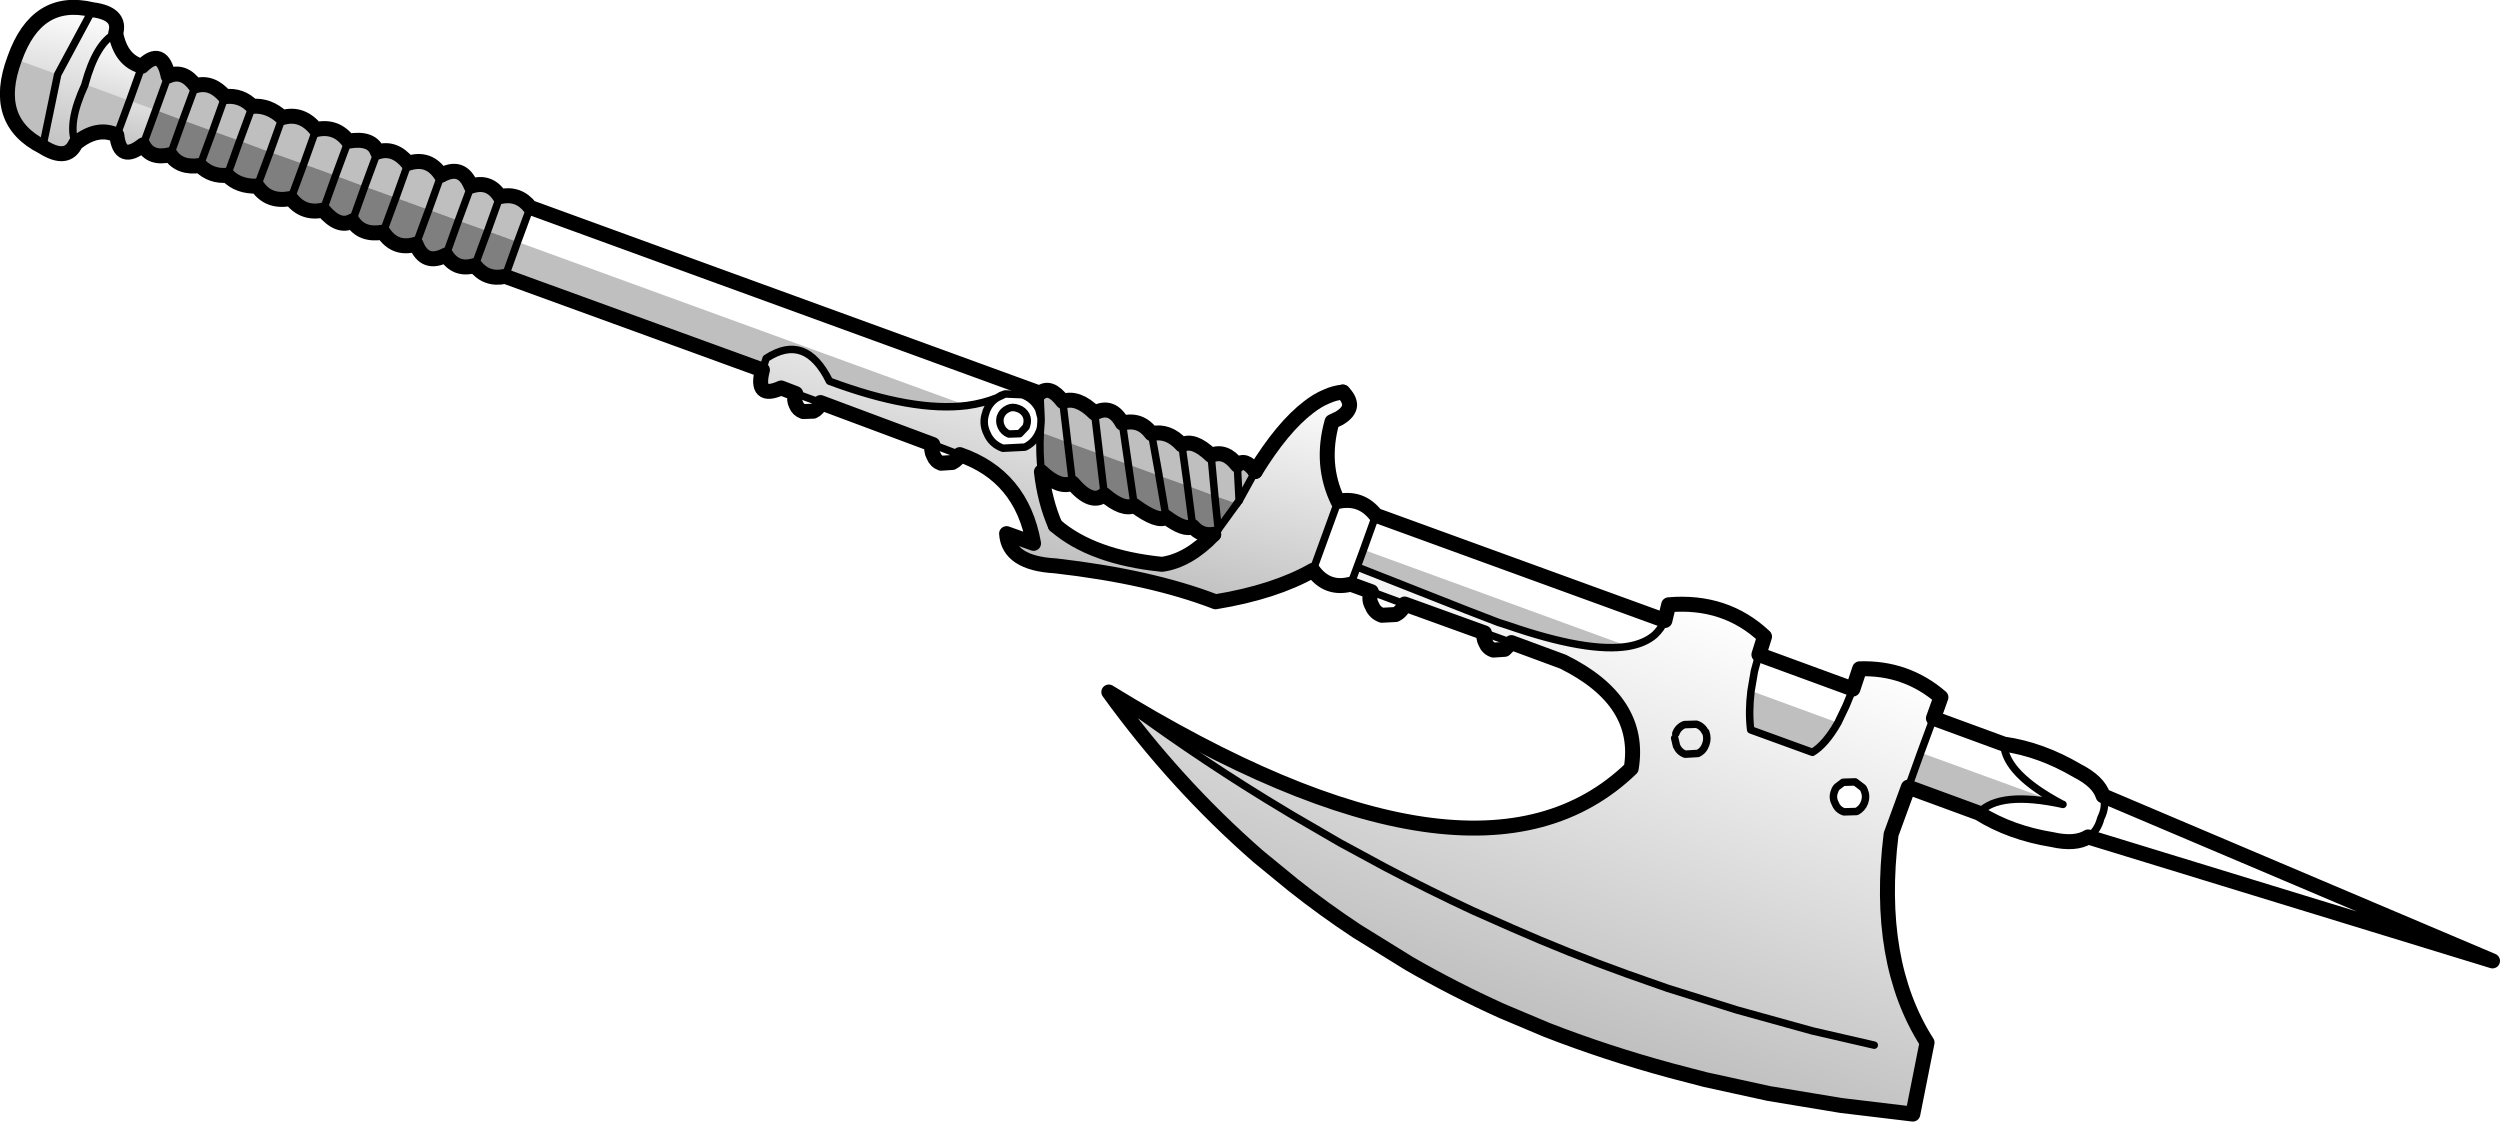 <?xml version="1.0" encoding="UTF-8" standalone="no"?>
<svg xmlns:xlink="http://www.w3.org/1999/xlink" height="149.75px" width="333.8px" xmlns="http://www.w3.org/2000/svg">
  <g transform="matrix(1.0, 0.0, 0.0, 1.0, -26.15, -216.4)">
    <path d="M87.35 245.85 L91.25 247.25 95.25 248.7 93.6 253.3 Q91.1 253.85 89.55 251.85 87.05 252.6 85.7 250.45 L87.35 245.85 85.7 250.45 Q82.85 251.95 81.7 249.0 78.9 249.85 77.3 247.4 L79.0 242.8 77.3 247.4 Q74.45 247.9 73.2 245.9 71.4 246.95 69.3 244.45 66.65 245.05 65.0 242.9 62.0 243.5 60.5 241.25 58.0 241.35 56.5 239.8 54.35 240.0 52.85 238.5 50.15 238.9 48.9 237.05 46.25 237.7 45.25 235.75 L46.95 231.1 50.55 232.45 48.9 237.05 50.55 232.45 54.55 233.9 58.15 235.2 56.5 239.8 58.15 235.2 62.2 236.7 66.7 238.3 65.0 242.9 66.7 238.3 70.95 239.85 74.85 241.3 79.0 242.8 83.4 244.4 81.7 249.0 83.4 244.4 87.35 245.85 M91.25 247.25 L89.55 251.85 91.25 247.25 M191.3 283.65 L188.8 287.0 188.8 287.1 188.2 287.75 Q186.5 288.0 185.4 286.7 184.35 287.3 181.85 285.45 L180.9 279.9 184.7 281.25 185.4 286.7 184.7 281.25 188.35 282.6 191.3 283.65 M165.2 279.4 Q164.9 276.9 165.05 274.1 L168.7 275.45 169.35 280.9 Q167.65 281.7 165.2 279.4 M52.85 238.5 L54.55 233.9 52.85 238.5 M70.95 239.85 L69.3 244.45 70.95 239.85 M73.2 245.9 L74.85 241.3 73.2 245.9 M60.5 241.25 L62.2 236.7 60.5 241.25 M172.95 277.0 L176.8 278.4 180.9 279.9 181.85 285.45 Q180.8 286.25 177.6 283.9 176.1 284.6 173.6 282.45 L172.95 277.0 173.6 282.45 Q171.9 283.9 169.35 280.9 L168.7 275.45 172.95 277.0 M176.8 278.4 L177.6 283.9 176.8 278.4 M188.35 282.6 L188.8 287.0 188.35 282.6" fill="#000000" fill-opacity="0.502" fill-rule="evenodd" stroke="none"/>
    <path d="M92.9 242.65 L91.25 247.25 92.9 242.65 Q95.4 242.1 96.95 244.1 L95.25 248.7 91.25 247.25 87.35 245.85 83.4 244.4 85.05 239.8 83.4 244.4 79.0 242.8 74.85 241.3 70.95 239.85 72.65 235.25 Q75.85 234.7 76.55 236.7 78.8 235.95 80.65 238.2 83.45 237.3 85.05 239.8 87.85 238.25 89.05 241.25 91.5 240.45 92.9 242.65 M87.35 245.85 L89.05 241.25 87.35 245.85 M45.1 225.25 Q47.8 222.6 48.6 226.55 50.65 225.65 52.25 227.85 54.4 227.2 56.2 229.3 58.35 229.05 59.85 230.6 62.0 230.4 63.85 232.1 66.45 231.35 68.35 233.7 71.0 233.1 72.65 235.25 L70.95 239.85 66.7 238.3 62.2 236.7 63.85 232.1 62.2 236.7 58.15 235.2 54.55 233.9 50.55 232.45 46.95 231.1 43.45 229.85 41.75 234.45 Q39.15 233.2 36.25 235.55 35.1 232.9 37.5 227.7 L37.5 227.65 43.45 229.85 45.1 225.25 M93.6 253.3 L95.25 248.7 155.25 270.55 Q148.05 271.45 136.9 267.3 133.7 260.8 128.45 264.25 L127.95 265.8 93.6 253.3 M165.15 272.2 L165.0 268.9 Q166.35 267.75 168.05 270.0 170.05 269.3 172.3 271.55 174.6 270.3 176.0 272.9 178.4 272.25 179.9 274.3 182.15 273.8 183.95 275.8 185.5 274.95 187.85 277.2 189.75 276.4 191.35 278.5 192.4 277.5 193.75 279.35 L191.6 283.25 191.3 283.65 188.35 282.6 184.7 281.25 180.9 279.9 176.8 278.4 172.95 277.0 168.7 275.45 165.05 274.1 165.1 273.4 165.15 272.7 165.15 272.2 M56.2 229.3 L54.55 233.9 56.2 229.3 M48.6 226.55 L46.95 231.1 48.6 226.55 M52.25 227.85 L50.55 232.45 52.25 227.85 M59.85 230.6 L58.15 235.2 59.85 230.6 M68.35 233.7 L66.7 238.3 68.35 233.7 M76.55 236.7 L74.85 241.3 76.55 236.7 M80.65 238.2 L79.0 242.8 80.65 238.2 M28.1 224.25 L33.85 226.35 31.85 236.0 Q25.0 232.55 28.1 224.25 M179.9 274.3 L180.9 279.85 180.9 279.9 180.9 279.85 179.9 274.3 M176.0 272.9 L176.8 278.4 176.0 272.9 M183.95 275.8 L184.7 281.25 183.95 275.8 M168.05 270.0 L168.7 275.45 168.05 270.0 M187.85 277.2 L188.35 282.6 187.85 277.2 M172.3 271.55 L172.95 277.0 172.3 271.55 M191.35 278.5 L191.6 283.25 191.35 278.5 M207.35 292.1 L208.2 289.8 243.55 302.7 Q238.15 303.6 227.45 299.9 L226.2 299.5 222.05 297.9 207.35 292.1 M290.35 324.95 L280.95 321.5 282.6 316.9 301.55 323.8 301.6 323.8 Q293.1 321.95 290.35 324.95 M271.55 312.9 Q269.9 315.8 268.15 316.85 L259.9 313.85 Q259.6 311.45 259.95 308.65 L271.55 312.9" fill="#000000" fill-opacity="0.251" fill-rule="evenodd" stroke="none"/>
    <path d="M155.25 270.55 Q157.45 270.25 159.3 269.5 158.25 270.15 157.8 271.4 L157.8 271.45 Q157.25 272.9 157.95 274.3 158.55 275.7 160.05 276.25 L163.0 276.1 Q164.35 275.45 164.9 274.05 L165.05 274.1 Q164.9 276.9 165.2 279.4 165.65 283.35 167.05 286.55 171.95 290.8 181.3 291.75 184.85 291.25 188.2 287.75 L188.8 287.1 188.8 287.0 191.3 283.65 191.6 283.25 193.75 279.35 Q197.4 273.4 200.9 270.75 202.05 269.85 203.25 269.35 204.35 268.85 205.45 268.75 206.35 269.65 206.35 270.5 206.3 271.45 204.95 272.25 L204.0 272.7 Q202.4 278.4 204.8 283.35 L201.45 292.55 Q196.35 295.45 188.45 296.75 179.75 293.4 167.05 291.95 160.8 291.6 160.55 287.65 L164.15 288.95 Q162.55 279.95 154.3 277.1 L154.1 277.05 150.7 275.75 135.7 270.15 132.4 268.95 130.45 268.2 Q126.9 269.8 127.95 265.8 L128.45 264.25 Q133.7 260.8 136.9 267.3 148.05 271.45 155.25 270.55" fill="url(#gradient0)" fill-rule="evenodd" stroke="none"/>
    <path d="M41.75 234.45 L43.45 229.85 46.95 231.1 45.25 235.75 Q42.15 238.2 41.75 234.45" fill="url(#gradient1)" fill-rule="evenodd" stroke="none"/>
    <path d="M43.45 229.85 L37.5 227.65 Q39.0 222.15 41.6 220.85 42.3 224.5 45.1 225.25 L43.45 229.85" fill="url(#gradient2)" fill-rule="evenodd" stroke="none"/>
    <path d="M33.85 226.35 L28.1 224.25 Q31.05 215.9 38.5 217.7 L33.85 226.35" fill="url(#gradient3)" fill-rule="evenodd" stroke="none"/>
    <path d="M37.5 227.65 L37.5 227.7 Q35.1 232.9 36.25 235.55 35.1 238.05 31.85 236.0 L33.85 226.35 38.5 217.7 Q42.35 218.2 41.6 220.85 39.0 222.15 37.5 227.65" fill="url(#gradient4)" fill-rule="evenodd" stroke="none"/>
    <path d="M243.55 302.7 Q245.8 302.3 247.1 301.15 247.95 300.35 248.45 299.25 L248.95 297.15 Q256.55 296.5 261.75 301.4 L261.0 303.8 260.4 306.0 259.95 308.65 Q259.6 311.45 259.9 313.85 L268.15 316.85 Q269.9 315.8 271.55 312.9 L272.65 310.6 273.55 308.4 274.45 305.7 Q280.65 305.5 285.3 309.5 L284.3 312.3 282.6 316.9 280.95 321.5 278.65 327.8 Q276.55 344.8 283.45 355.6 L281.55 365.15 271.95 364.0 262.3 362.4 253.85 360.55 249.25 359.35 Q240.6 357.0 232.65 353.9 L226.6 351.35 Q220.2 348.45 214.3 345.05 L207.35 340.75 Q202.95 337.85 198.85 334.6 L194.15 330.75 Q183.05 321.05 174.2 308.8 223.25 339.0 243.95 319.0 245.45 310.0 234.85 304.75 L227.95 302.2 224.35 300.9 213.7 297.05 209.25 295.4 206.5 294.4 207.35 292.1 222.05 297.9 226.2 299.5 227.45 299.9 Q238.15 303.6 243.55 302.7 M276.4 355.95 L268.15 354.05 258.05 351.25 248.8 348.35 243.4 346.45 Q235.6 343.65 228.0 340.3 L222.8 338.0 Q216.9 335.25 211.1 332.2 L205.1 328.95 198.65 325.2 195.1 323.05 Q184.45 316.5 174.2 308.8 184.45 316.5 195.1 323.05 L198.65 325.2 205.1 328.95 211.1 332.2 Q216.9 335.25 222.8 338.0 L228.0 340.3 Q235.6 343.65 243.4 346.45 L248.8 348.35 258.05 351.25 268.15 354.05 276.4 355.95 M272.25 320.85 L271.45 321.45 Q271.2 321.7 271.1 322.05 270.75 322.9 271.2 323.7 271.5 324.5 272.35 324.8 L274.05 324.75 Q274.8 324.35 275.1 323.55 275.4 322.7 275.05 321.9 L274.9 321.6 273.85 320.8 272.25 320.85 M249.75 314.95 L250.0 316.0 Q250.35 316.8 251.15 317.1 L252.85 317.0 Q253.6 316.65 253.9 315.8 254.2 315.0 253.9 314.15 L253.85 314.15 Q253.45 313.35 252.65 313.1 L251.05 313.15 Q250.2 313.5 249.9 314.35 250.2 313.5 251.05 313.15 L252.65 313.1 Q253.45 313.35 253.85 314.15 L253.9 314.15 Q254.2 315.0 253.9 315.8 253.6 316.65 252.85 317.0 L251.15 317.1 Q250.35 316.8 250.0 316.0 L249.75 314.95" fill="url(#gradient5)" fill-rule="evenodd" stroke="none"/>
    <path d="M91.25 247.25 L92.9 242.65 M89.05 241.25 L87.35 245.85 85.7 250.45 M95.25 248.7 L96.95 244.1 M89.55 251.85 L91.25 247.25 M85.05 239.8 L83.4 244.4 81.7 249.0 M79.0 242.8 L77.3 247.4 M93.6 253.3 L95.25 248.7 M155.25 270.55 Q157.45 270.25 159.3 269.5 L159.8 269.2 160.35 269.0 162.65 269.1 Q164.15 269.65 164.85 271.05 L165.15 272.2 165.0 268.9 M160.75 270.95 Q161.35 270.65 162.1 270.95 162.8 271.2 163.15 271.85 163.45 272.5 163.2 273.25 L163.15 273.4 162.3 274.3 160.85 274.35 Q160.15 274.05 159.85 273.4 159.55 272.8 159.7 272.15 L159.75 272.0 Q160.0 271.3 160.75 270.95 M159.3 269.5 Q158.25 270.15 157.8 271.4 L157.8 271.45 Q157.25 272.9 157.95 274.3 158.55 275.7 160.05 276.25 L163.0 276.1 Q164.35 275.45 164.9 274.05 L164.95 274.0 165.1 273.4 165.15 272.7 165.15 272.2 M160.35 269.0 L159.3 269.5 M155.25 270.55 Q148.05 271.45 136.9 267.3 133.7 260.8 128.45 264.25 L127.95 265.8 M132.4 268.95 L135.7 270.15 M150.7 275.75 L154.1 277.05 154.3 277.1 M201.45 292.55 L204.8 283.35 M191.6 283.25 L191.3 283.65 M188.8 287.0 L188.8 287.1 M165.2 279.4 Q164.9 276.9 165.05 274.1 L165.1 273.4 M54.55 233.9 L56.2 229.3 M43.45 229.85 L41.75 234.45 M45.25 235.75 L46.95 231.1 48.6 226.55 M37.5 227.65 L37.5 227.7 Q35.1 232.9 36.25 235.55 M50.55 232.45 L52.25 227.85 M45.1 225.25 L43.45 229.85 M58.15 235.2 L56.5 239.8 M54.55 233.9 L52.85 238.5 M48.9 237.05 L50.55 232.45 M58.15 235.2 L59.85 230.6 M66.7 238.3 L65.0 242.9 M66.7 238.3 L68.35 233.7 M74.85 241.3 L76.55 236.7 M72.65 235.25 L70.95 239.85 69.3 244.45 M79.0 242.8 L80.65 238.2 M74.85 241.3 L73.2 245.9 M62.2 236.7 L63.85 232.1 M62.2 236.7 L60.5 241.25 M31.85 236.0 L33.85 226.35 38.5 217.7 M37.5 227.65 Q39.0 222.15 41.6 220.85 M176.8 278.4 L176.0 272.9 M180.9 279.9 L180.9 279.85 179.9 274.3 M184.7 281.25 L183.95 275.8 M177.6 283.9 L176.8 278.4 M172.95 277.0 L173.6 282.45 M168.7 275.45 L168.05 270.0 M168.7 275.45 L169.35 280.9 M180.9 279.9 L181.85 285.45 M185.4 286.7 L184.7 281.25 M188.35 282.6 L187.85 277.2 M172.95 277.0 L172.3 271.55 M191.6 283.25 L191.35 278.5 M188.8 287.0 L188.35 282.6 M208.2 289.8 L209.85 285.2 M207.35 292.1 L208.2 289.8 M243.55 302.7 Q245.8 302.3 247.1 301.15 247.95 300.35 248.45 299.25 M206.5 294.4 L207.35 292.1 222.05 297.9 226.2 299.5 227.45 299.9 Q238.15 303.6 243.55 302.7 M224.35 300.9 L227.95 302.2 M174.2 308.8 Q184.45 316.5 195.1 323.05 L198.65 325.2 205.1 328.95 211.1 332.2 Q216.9 335.25 222.8 338.0 L228.0 340.3 Q235.6 343.65 243.4 346.45 L248.8 348.35 258.05 351.25 268.15 354.05 276.4 355.95 M213.7 297.05 L209.25 295.4 M280.95 321.5 L282.6 316.9 284.3 312.3 M290.35 324.95 Q293.1 321.95 301.6 323.8 L301.55 323.8 Q293.9 319.75 293.7 315.75 M306.95 322.65 Q307.45 324.05 306.65 325.65 306.2 327.4 304.95 328.15 M272.25 320.85 L273.85 320.8 274.9 321.6 275.05 321.9 Q275.4 322.7 275.1 323.55 274.8 324.35 274.05 324.75 L272.35 324.8 Q271.5 324.5 271.2 323.7 270.75 322.9 271.1 322.05 271.2 321.7 271.45 321.45 L272.25 320.85 M273.55 308.4 L272.65 310.6 271.55 312.9 Q269.9 315.8 268.15 316.85 L259.9 313.85 Q259.6 311.45 259.95 308.65 L260.4 306.0 261.0 303.8 M249.9 314.35 Q250.2 313.5 251.05 313.15 L252.65 313.1 Q253.45 313.35 253.85 314.15 L253.9 314.15 Q254.2 315.0 253.9 315.8 253.6 316.65 252.85 317.0 L251.15 317.1 Q250.35 316.8 250.0 316.0 L249.75 314.95" fill="none" stroke="#000000" stroke-linecap="round" stroke-linejoin="round" stroke-width="1.0"/>
    <path d="M92.9 242.65 Q91.5 240.45 89.05 241.25 87.85 238.25 85.05 239.8 83.45 237.3 80.65 238.2 78.8 235.95 76.55 236.7 75.85 234.7 72.65 235.25 71.0 233.1 68.35 233.7 66.45 231.35 63.85 232.1 62.0 230.4 59.85 230.6 58.35 229.05 56.2 229.3 54.4 227.2 52.25 227.85 50.65 225.65 48.6 226.55 47.8 222.6 45.1 225.25 42.3 224.5 41.6 220.85 42.35 218.2 38.5 217.7 31.05 215.9 28.1 224.25 25.0 232.55 31.85 236.0 35.1 238.05 36.25 235.55 39.15 233.2 41.75 234.45 42.15 238.2 45.25 235.75 46.25 237.7 48.9 237.05 50.15 238.9 52.85 238.5 54.35 240.0 56.5 239.8 58.0 241.35 60.5 241.25 62.0 243.5 65.0 242.9 66.65 245.05 69.3 244.45 71.4 246.95 73.2 245.9 74.45 247.9 77.3 247.4 78.9 249.85 81.7 249.0 82.85 251.95 85.7 250.45 87.05 252.6 89.55 251.85 91.1 253.85 93.6 253.3 L127.95 265.8 Q126.9 269.8 130.45 268.2 L132.4 268.95 132.35 269.1 Q132.1 269.75 132.45 270.45 132.7 271.1 133.4 271.35 L134.75 271.3 Q135.4 271.0 135.65 270.3 L135.7 270.15 150.7 275.75 150.65 275.8 Q150.4 276.5 150.8 277.25 151.1 278.0 151.8 278.25 L153.3 278.15 Q154.0 277.8 154.3 277.1 162.55 279.95 164.15 288.95 L160.55 287.65 Q160.8 291.6 167.05 291.95 179.75 293.4 188.45 296.75 196.35 295.45 201.45 292.55 203.35 295.2 206.5 294.4 L209.25 295.4 209.2 295.5 Q208.85 296.45 209.35 297.3 209.7 298.2 210.65 298.55 L212.5 298.45 Q213.3 298.05 213.65 297.15 L213.7 297.05 224.35 300.9 Q224.15 301.55 224.5 302.2 224.8 302.95 225.55 303.2 L227.05 303.1 227.95 302.2 234.85 304.75 Q245.45 310.0 243.95 319.0 223.25 339.0 174.2 308.8 183.05 321.05 194.15 330.75 L198.85 334.6 Q202.95 337.85 207.35 340.75 L214.3 345.05 Q220.2 348.45 226.6 351.35 L232.65 353.9 Q240.6 357.0 249.25 359.35 L253.85 360.55 262.3 362.4 271.95 364.0 281.55 365.15 283.45 355.6 Q276.55 344.8 278.65 327.8 L280.95 321.5 290.35 324.95 Q294.6 327.6 300.15 328.5 303.25 329.2 304.95 328.15 L358.95 344.7 306.95 322.65 Q306.35 320.75 303.5 319.3 298.65 316.45 293.7 315.75 L284.3 312.3 285.3 309.5 Q280.65 305.5 274.45 305.7 L273.55 308.4 261.0 303.8 261.75 301.4 Q256.55 296.5 248.95 297.15 L248.45 299.25 209.85 285.2 Q207.9 282.7 204.8 283.35 202.4 278.4 204.0 272.7 L204.95 272.25 Q206.3 271.45 206.35 270.5 206.35 269.65 205.45 268.75 M96.95 244.1 Q95.4 242.1 92.9 242.65 M165.0 268.9 L96.95 244.1 M167.05 286.55 Q165.65 283.35 165.2 279.4 167.65 281.7 169.35 280.9 171.9 283.9 173.6 282.45 176.1 284.6 177.6 283.9 180.8 286.25 181.85 285.45 184.35 287.3 185.4 286.7 186.5 288.0 188.2 287.75 M165.0 268.9 Q166.35 267.75 168.05 270.0 170.05 269.3 172.3 271.55 174.6 270.3 176.0 272.9 178.4 272.25 179.9 274.3 182.15 273.8 183.95 275.8 185.5 274.95 187.85 277.2 189.75 276.4 191.35 278.5 192.4 277.5 193.75 279.35" fill="none" stroke="#000000" stroke-linecap="round" stroke-linejoin="round" stroke-width="2.0"/>
    <path d="M193.75 279.35 Q197.4 273.4 200.9 270.75 202.05 269.85 203.25 269.35 204.35 268.85 205.45 268.75 M167.05 286.55 Q171.95 290.8 181.3 291.75 184.85 291.25 188.2 287.75" fill="none" stroke="#000000" stroke-linecap="round" stroke-linejoin="round" stroke-width="2.0"/>
    <path d="M191.6 283.25 L193.75 279.35 M188.2 287.75 L188.8 287.1 191.3 283.65" fill="none" stroke="#000000" stroke-linecap="round" stroke-linejoin="round" stroke-width="1.0"/>
  </g>
  <defs>
    <linearGradient gradientTransform="matrix(-0.005, 0.019, -0.046, -0.012, 166.2, 275.2)" gradientUnits="userSpaceOnUse" id="gradient0" spreadMethod="pad" x1="-819.2" x2="819.2">
      <stop offset="0.0" stop-color="#000000" stop-opacity="0.0"/>
      <stop offset="1.0" stop-color="#000000" stop-opacity="0.251"/>
    </linearGradient>
    <linearGradient gradientTransform="matrix(-0.002, 0.008, -0.003, -7.0E-4, 45.2, 230.5)" gradientUnits="userSpaceOnUse" id="gradient1" spreadMethod="pad" x1="-819.2" x2="819.2">
      <stop offset="0.0" stop-color="#000000" stop-opacity="0.0"/>
      <stop offset="1.0" stop-color="#000000" stop-opacity="0.251"/>
    </linearGradient>
    <linearGradient gradientTransform="matrix(-0.002, 0.009, -0.004, -0.001, 40.6, 228.65)" gradientUnits="userSpaceOnUse" id="gradient2" spreadMethod="pad" x1="-819.2" x2="819.2">
      <stop offset="0.0" stop-color="#000000" stop-opacity="0.0"/>
      <stop offset="1.0" stop-color="#000000" stop-opacity="0.251"/>
    </linearGradient>
    <linearGradient gradientTransform="matrix(-0.003, 0.011, -0.005, -0.001, 31.95, 225.95)" gradientUnits="userSpaceOnUse" id="gradient3" spreadMethod="pad" x1="-819.2" x2="819.2">
      <stop offset="0.0" stop-color="#000000" stop-opacity="0.0"/>
      <stop offset="1.0" stop-color="#000000" stop-opacity="0.251"/>
    </linearGradient>
    <linearGradient gradientTransform="matrix(-0.003, 0.012, -0.004, -9.0E-4, 36.75, 227.35)" gradientUnits="userSpaceOnUse" id="gradient4" spreadMethod="pad" x1="-819.2" x2="819.2">
      <stop offset="0.0" stop-color="#000000" stop-opacity="0.0"/>
      <stop offset="1.0" stop-color="#000000" stop-opacity="0.251"/>
    </linearGradient>
    <linearGradient gradientTransform="matrix(-0.012, 0.035, -0.069, -0.023, 232.9, 322.15)" gradientUnits="userSpaceOnUse" id="gradient5" spreadMethod="pad" x1="-819.2" x2="819.2">
      <stop offset="0.0" stop-color="#000000" stop-opacity="0.0"/>
      <stop offset="1.0" stop-color="#000000" stop-opacity="0.251"/>
    </linearGradient>
  </defs>
</svg>
